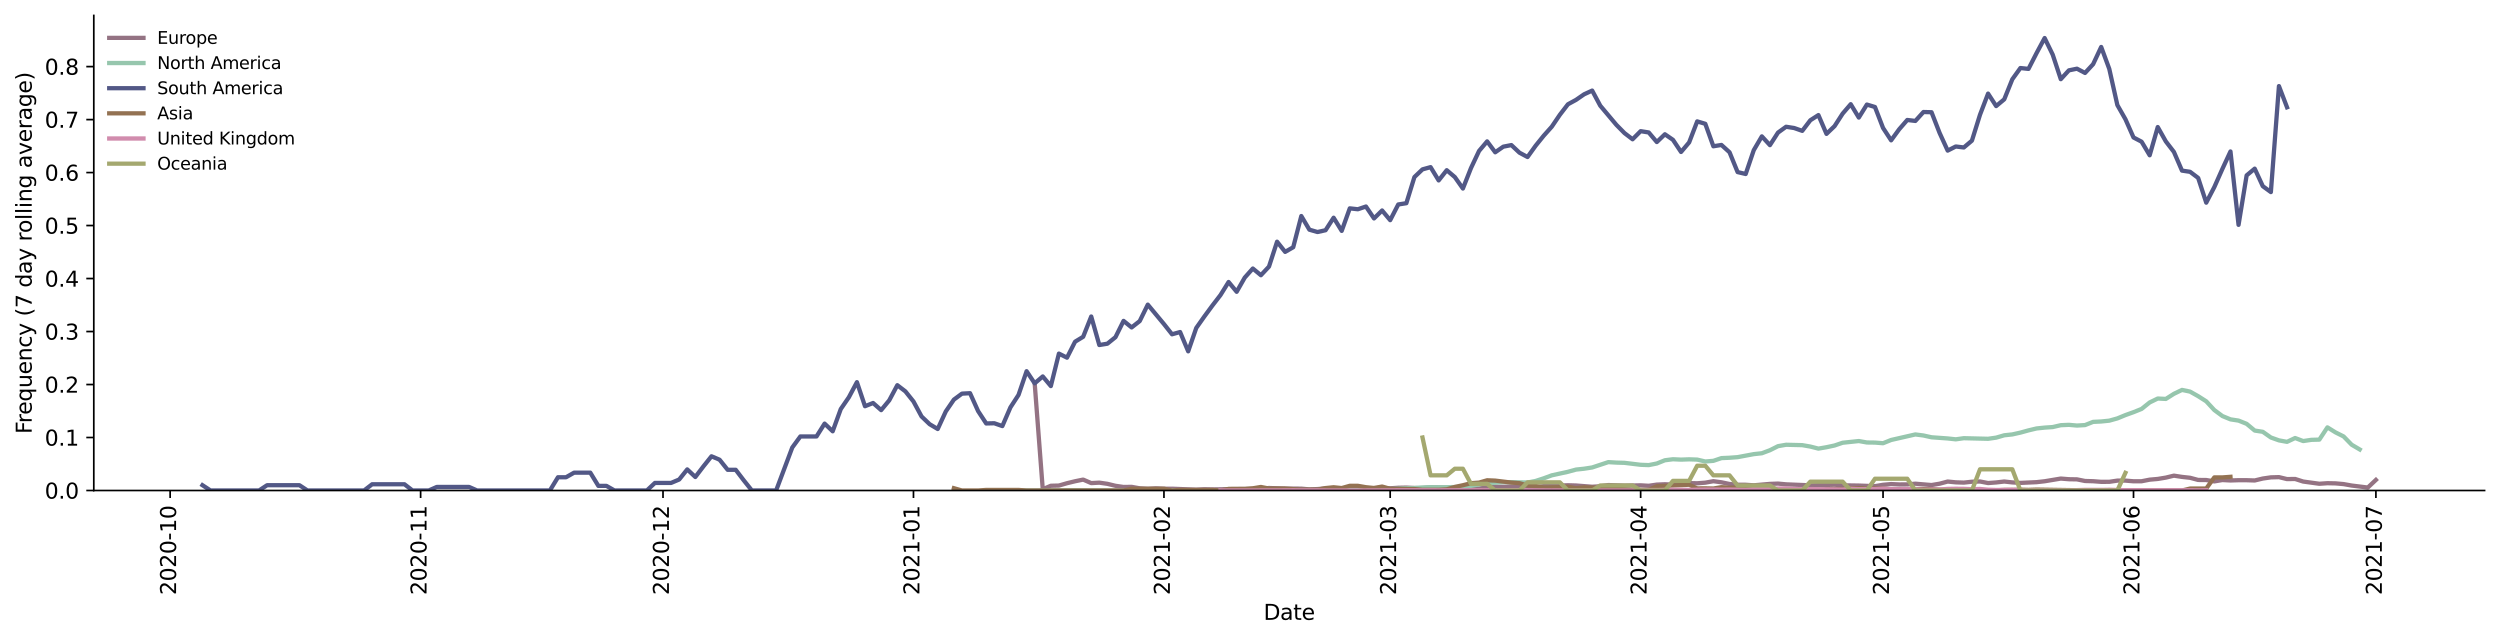 <?xml version="1.0" encoding="utf-8" standalone="no"?>
<!DOCTYPE svg PUBLIC "-//W3C//DTD SVG 1.1//EN"
  "http://www.w3.org/Graphics/SVG/1.1/DTD/svg11.dtd">
<svg height="298.621pt" version="1.1" viewBox="0 0 1166.981 298.621" width="1166.981pt" xmlns="http://www.w3.org/2000/svg" xmlns:xlink="http://www.w3.org/1999/xlink">
 <defs>
  <style type="text/css">*{stroke-linecap:butt;stroke-linejoin:round;}</style>
 </defs>
 <g id="figure_1">
  <g id="patch_1">
   <path d="M 0 298.621 
L 1166.981 298.621 
L 1166.981 0 
L 0 0 
z
" style="fill:#ffffff;"/>
  </g>
  <g id="axes_1">
   <g id="patch_2">
    <path d="M 43.781 228.96 
L 1159.781 228.96 
L 1159.781 7.2 
L 43.781 7.2 
z
" style="fill:#ffffff;"/>
   </g>
   <g id="matplotlib.axis_1">
    <g id="xtick_1">
     <g id="line2d_1">
      <defs>
       <path d="M 0 0 
L 0 3.5 
" id="md3e42c2304" style="stroke:#000000;stroke-width:0.8;"/>
      </defs>
      <g>
       <use style="stroke:#000000;stroke-width:0.8;" x="79.422" xlink:href="#md3e42c2304" y="228.96"/>
      </g>
     </g>
     <g id="text_1">
      <!-- 2020-10 -->
      <g transform="translate(82.182 277.743)rotate(-90)scale(0.1 -0.1)">
       <defs>
        <path d="M 1228 531 
L 3431 531 
L 3431 0 
L 469 0 
L 469 531 
Q 828 903 1448 1529 
Q 2069 2156 2228 2338 
Q 2531 2678 2651 2914 
Q 2772 3150 2772 3378 
Q 2772 3750 2511 3984 
Q 2250 4219 1831 4219 
Q 1534 4219 1204 4116 
Q 875 4013 500 3803 
L 500 4441 
Q 881 4594 1212 4672 
Q 1544 4750 1819 4750 
Q 2544 4750 2975 4387 
Q 3406 4025 3406 3419 
Q 3406 3131 3298 2873 
Q 3191 2616 2906 2266 
Q 2828 2175 2409 1742 
Q 1991 1309 1228 531 
z
" id="DejaVuSans-32" transform="scale(0.016)"/>
        <path d="M 2034 4250 
Q 1547 4250 1301 3770 
Q 1056 3291 1056 2328 
Q 1056 1369 1301 889 
Q 1547 409 2034 409 
Q 2525 409 2770 889 
Q 3016 1369 3016 2328 
Q 3016 3291 2770 3770 
Q 2525 4250 2034 4250 
z
M 2034 4750 
Q 2819 4750 3233 4129 
Q 3647 3509 3647 2328 
Q 3647 1150 3233 529 
Q 2819 -91 2034 -91 
Q 1250 -91 836 529 
Q 422 1150 422 2328 
Q 422 3509 836 4129 
Q 1250 4750 2034 4750 
z
" id="DejaVuSans-30" transform="scale(0.016)"/>
        <path d="M 313 2009 
L 1997 2009 
L 1997 1497 
L 313 1497 
L 313 2009 
z
" id="DejaVuSans-2d" transform="scale(0.016)"/>
        <path d="M 794 531 
L 1825 531 
L 1825 4091 
L 703 3866 
L 703 4441 
L 1819 4666 
L 2450 4666 
L 2450 531 
L 3481 531 
L 3481 0 
L 794 0 
L 794 531 
z
" id="DejaVuSans-31" transform="scale(0.016)"/>
       </defs>
       <use xlink:href="#DejaVuSans-32"/>
       <use x="63.623" xlink:href="#DejaVuSans-30"/>
       <use x="127.246" xlink:href="#DejaVuSans-32"/>
       <use x="190.869" xlink:href="#DejaVuSans-30"/>
       <use x="254.492" xlink:href="#DejaVuSans-2d"/>
       <use x="290.576" xlink:href="#DejaVuSans-31"/>
       <use x="354.199" xlink:href="#DejaVuSans-30"/>
      </g>
     </g>
    </g>
    <g id="xtick_2">
     <g id="line2d_2">
      <g>
       <use style="stroke:#000000;stroke-width:0.8;" x="196.34" xlink:href="#md3e42c2304" y="228.96"/>
      </g>
     </g>
     <g id="text_2">
      <!-- 2020-11 -->
      <g transform="translate(199.1 277.743)rotate(-90)scale(0.1 -0.1)">
       <use xlink:href="#DejaVuSans-32"/>
       <use x="63.623" xlink:href="#DejaVuSans-30"/>
       <use x="127.246" xlink:href="#DejaVuSans-32"/>
       <use x="190.869" xlink:href="#DejaVuSans-30"/>
       <use x="254.492" xlink:href="#DejaVuSans-2d"/>
       <use x="290.576" xlink:href="#DejaVuSans-31"/>
       <use x="354.199" xlink:href="#DejaVuSans-31"/>
      </g>
     </g>
    </g>
    <g id="xtick_3">
     <g id="line2d_3">
      <g>
       <use style="stroke:#000000;stroke-width:0.8;" x="309.487" xlink:href="#md3e42c2304" y="228.96"/>
      </g>
     </g>
     <g id="text_3">
      <!-- 2020-12 -->
      <g transform="translate(312.246 277.743)rotate(-90)scale(0.1 -0.1)">
       <use xlink:href="#DejaVuSans-32"/>
       <use x="63.623" xlink:href="#DejaVuSans-30"/>
       <use x="127.246" xlink:href="#DejaVuSans-32"/>
       <use x="190.869" xlink:href="#DejaVuSans-30"/>
       <use x="254.492" xlink:href="#DejaVuSans-2d"/>
       <use x="290.576" xlink:href="#DejaVuSans-31"/>
       <use x="354.199" xlink:href="#DejaVuSans-32"/>
      </g>
     </g>
    </g>
    <g id="xtick_4">
     <g id="line2d_4">
      <g>
       <use style="stroke:#000000;stroke-width:0.8;" x="426.404" xlink:href="#md3e42c2304" y="228.96"/>
      </g>
     </g>
     <g id="text_4">
      <!-- 2021-01 -->
      <g transform="translate(429.164 277.743)rotate(-90)scale(0.1 -0.1)">
       <use xlink:href="#DejaVuSans-32"/>
       <use x="63.623" xlink:href="#DejaVuSans-30"/>
       <use x="127.246" xlink:href="#DejaVuSans-32"/>
       <use x="190.869" xlink:href="#DejaVuSans-31"/>
       <use x="254.492" xlink:href="#DejaVuSans-2d"/>
       <use x="290.576" xlink:href="#DejaVuSans-30"/>
       <use x="354.199" xlink:href="#DejaVuSans-31"/>
      </g>
     </g>
    </g>
    <g id="xtick_5">
     <g id="line2d_5">
      <g>
       <use style="stroke:#000000;stroke-width:0.8;" x="543.322" xlink:href="#md3e42c2304" y="228.96"/>
      </g>
     </g>
     <g id="text_5">
      <!-- 2021-02 -->
      <g transform="translate(546.082 277.743)rotate(-90)scale(0.1 -0.1)">
       <use xlink:href="#DejaVuSans-32"/>
       <use x="63.623" xlink:href="#DejaVuSans-30"/>
       <use x="127.246" xlink:href="#DejaVuSans-32"/>
       <use x="190.869" xlink:href="#DejaVuSans-31"/>
       <use x="254.492" xlink:href="#DejaVuSans-2d"/>
       <use x="290.576" xlink:href="#DejaVuSans-30"/>
       <use x="354.199" xlink:href="#DejaVuSans-32"/>
      </g>
     </g>
    </g>
    <g id="xtick_6">
     <g id="line2d_6">
      <g>
       <use style="stroke:#000000;stroke-width:0.8;" x="648.926" xlink:href="#md3e42c2304" y="228.96"/>
      </g>
     </g>
     <g id="text_6">
      <!-- 2021-03 -->
      <g transform="translate(651.685 277.743)rotate(-90)scale(0.1 -0.1)">
       <defs>
        <path d="M 2597 2516 
Q 3050 2419 3304 2112 
Q 3559 1806 3559 1356 
Q 3559 666 3084 287 
Q 2609 -91 1734 -91 
Q 1441 -91 1130 -33 
Q 819 25 488 141 
L 488 750 
Q 750 597 1062 519 
Q 1375 441 1716 441 
Q 2309 441 2620 675 
Q 2931 909 2931 1356 
Q 2931 1769 2642 2001 
Q 2353 2234 1838 2234 
L 1294 2234 
L 1294 2753 
L 1863 2753 
Q 2328 2753 2575 2939 
Q 2822 3125 2822 3475 
Q 2822 3834 2567 4026 
Q 2313 4219 1838 4219 
Q 1578 4219 1281 4162 
Q 984 4106 628 3988 
L 628 4550 
Q 988 4650 1302 4700 
Q 1616 4750 1894 4750 
Q 2613 4750 3031 4423 
Q 3450 4097 3450 3541 
Q 3450 3153 3228 2886 
Q 3006 2619 2597 2516 
z
" id="DejaVuSans-33" transform="scale(0.016)"/>
       </defs>
       <use xlink:href="#DejaVuSans-32"/>
       <use x="63.623" xlink:href="#DejaVuSans-30"/>
       <use x="127.246" xlink:href="#DejaVuSans-32"/>
       <use x="190.869" xlink:href="#DejaVuSans-31"/>
       <use x="254.492" xlink:href="#DejaVuSans-2d"/>
       <use x="290.576" xlink:href="#DejaVuSans-30"/>
       <use x="354.199" xlink:href="#DejaVuSans-33"/>
      </g>
     </g>
    </g>
    <g id="xtick_7">
     <g id="line2d_7">
      <g>
       <use style="stroke:#000000;stroke-width:0.8;" x="765.843" xlink:href="#md3e42c2304" y="228.96"/>
      </g>
     </g>
     <g id="text_7">
      <!-- 2021-04 -->
      <g transform="translate(768.603 277.743)rotate(-90)scale(0.1 -0.1)">
       <defs>
        <path d="M 2419 4116 
L 825 1625 
L 2419 1625 
L 2419 4116 
z
M 2253 4666 
L 3047 4666 
L 3047 1625 
L 3713 1625 
L 3713 1100 
L 3047 1100 
L 3047 0 
L 2419 0 
L 2419 1100 
L 313 1100 
L 313 1709 
L 2253 4666 
z
" id="DejaVuSans-34" transform="scale(0.016)"/>
       </defs>
       <use xlink:href="#DejaVuSans-32"/>
       <use x="63.623" xlink:href="#DejaVuSans-30"/>
       <use x="127.246" xlink:href="#DejaVuSans-32"/>
       <use x="190.869" xlink:href="#DejaVuSans-31"/>
       <use x="254.492" xlink:href="#DejaVuSans-2d"/>
       <use x="290.576" xlink:href="#DejaVuSans-30"/>
       <use x="354.199" xlink:href="#DejaVuSans-34"/>
      </g>
     </g>
    </g>
    <g id="xtick_8">
     <g id="line2d_8">
      <g>
       <use style="stroke:#000000;stroke-width:0.8;" x="878.99" xlink:href="#md3e42c2304" y="228.96"/>
      </g>
     </g>
     <g id="text_8">
      <!-- 2021-05 -->
      <g transform="translate(881.749 277.743)rotate(-90)scale(0.1 -0.1)">
       <defs>
        <path d="M 691 4666 
L 3169 4666 
L 3169 4134 
L 1269 4134 
L 1269 2991 
Q 1406 3038 1543 3061 
Q 1681 3084 1819 3084 
Q 2600 3084 3056 2656 
Q 3513 2228 3513 1497 
Q 3513 744 3044 326 
Q 2575 -91 1722 -91 
Q 1428 -91 1123 -41 
Q 819 9 494 109 
L 494 744 
Q 775 591 1075 516 
Q 1375 441 1709 441 
Q 2250 441 2565 725 
Q 2881 1009 2881 1497 
Q 2881 1984 2565 2268 
Q 2250 2553 1709 2553 
Q 1456 2553 1204 2497 
Q 953 2441 691 2322 
L 691 4666 
z
" id="DejaVuSans-35" transform="scale(0.016)"/>
       </defs>
       <use xlink:href="#DejaVuSans-32"/>
       <use x="63.623" xlink:href="#DejaVuSans-30"/>
       <use x="127.246" xlink:href="#DejaVuSans-32"/>
       <use x="190.869" xlink:href="#DejaVuSans-31"/>
       <use x="254.492" xlink:href="#DejaVuSans-2d"/>
       <use x="290.576" xlink:href="#DejaVuSans-30"/>
       <use x="354.199" xlink:href="#DejaVuSans-35"/>
      </g>
     </g>
    </g>
    <g id="xtick_9">
     <g id="line2d_9">
      <g>
       <use style="stroke:#000000;stroke-width:0.8;" x="995.908" xlink:href="#md3e42c2304" y="228.96"/>
      </g>
     </g>
     <g id="text_9">
      <!-- 2021-06 -->
      <g transform="translate(998.667 277.743)rotate(-90)scale(0.1 -0.1)">
       <defs>
        <path d="M 2113 2584 
Q 1688 2584 1439 2293 
Q 1191 2003 1191 1497 
Q 1191 994 1439 701 
Q 1688 409 2113 409 
Q 2538 409 2786 701 
Q 3034 994 3034 1497 
Q 3034 2003 2786 2293 
Q 2538 2584 2113 2584 
z
M 3366 4563 
L 3366 3988 
Q 3128 4100 2886 4159 
Q 2644 4219 2406 4219 
Q 1781 4219 1451 3797 
Q 1122 3375 1075 2522 
Q 1259 2794 1537 2939 
Q 1816 3084 2150 3084 
Q 2853 3084 3261 2657 
Q 3669 2231 3669 1497 
Q 3669 778 3244 343 
Q 2819 -91 2113 -91 
Q 1303 -91 875 529 
Q 447 1150 447 2328 
Q 447 3434 972 4092 
Q 1497 4750 2381 4750 
Q 2619 4750 2861 4703 
Q 3103 4656 3366 4563 
z
" id="DejaVuSans-36" transform="scale(0.016)"/>
       </defs>
       <use xlink:href="#DejaVuSans-32"/>
       <use x="63.623" xlink:href="#DejaVuSans-30"/>
       <use x="127.246" xlink:href="#DejaVuSans-32"/>
       <use x="190.869" xlink:href="#DejaVuSans-31"/>
       <use x="254.492" xlink:href="#DejaVuSans-2d"/>
       <use x="290.576" xlink:href="#DejaVuSans-30"/>
       <use x="354.199" xlink:href="#DejaVuSans-36"/>
      </g>
     </g>
    </g>
    <g id="xtick_10">
     <g id="line2d_10">
      <g>
       <use style="stroke:#000000;stroke-width:0.8;" x="1109.054" xlink:href="#md3e42c2304" y="228.96"/>
      </g>
     </g>
     <g id="text_10">
      <!-- 2021-07 -->
      <g transform="translate(1111.813 277.743)rotate(-90)scale(0.1 -0.1)">
       <defs>
        <path d="M 525 4666 
L 3525 4666 
L 3525 4397 
L 1831 0 
L 1172 0 
L 2766 4134 
L 525 4134 
L 525 4666 
z
" id="DejaVuSans-37" transform="scale(0.016)"/>
       </defs>
       <use xlink:href="#DejaVuSans-32"/>
       <use x="63.623" xlink:href="#DejaVuSans-30"/>
       <use x="127.246" xlink:href="#DejaVuSans-32"/>
       <use x="190.869" xlink:href="#DejaVuSans-31"/>
       <use x="254.492" xlink:href="#DejaVuSans-2d"/>
       <use x="290.576" xlink:href="#DejaVuSans-30"/>
       <use x="354.199" xlink:href="#DejaVuSans-37"/>
      </g>
     </g>
    </g>
    <g id="text_11">
     <!-- Date -->
     <g transform="translate(589.83 289.341)scale(0.1 -0.1)">
      <defs>
       <path d="M 1259 4147 
L 1259 519 
L 2022 519 
Q 2988 519 3436 956 
Q 3884 1394 3884 2338 
Q 3884 3275 3436 3711 
Q 2988 4147 2022 4147 
L 1259 4147 
z
M 628 4666 
L 1925 4666 
Q 3281 4666 3915 4102 
Q 4550 3538 4550 2338 
Q 4550 1131 3912 565 
Q 3275 0 1925 0 
L 628 0 
L 628 4666 
z
" id="DejaVuSans-44" transform="scale(0.016)"/>
       <path d="M 2194 1759 
Q 1497 1759 1228 1600 
Q 959 1441 959 1056 
Q 959 750 1161 570 
Q 1363 391 1709 391 
Q 2188 391 2477 730 
Q 2766 1069 2766 1631 
L 2766 1759 
L 2194 1759 
z
M 3341 1997 
L 3341 0 
L 2766 0 
L 2766 531 
Q 2569 213 2275 61 
Q 1981 -91 1556 -91 
Q 1019 -91 701 211 
Q 384 513 384 1019 
Q 384 1609 779 1909 
Q 1175 2209 1959 2209 
L 2766 2209 
L 2766 2266 
Q 2766 2663 2505 2880 
Q 2244 3097 1772 3097 
Q 1472 3097 1187 3025 
Q 903 2953 641 2809 
L 641 3341 
Q 956 3463 1253 3523 
Q 1550 3584 1831 3584 
Q 2591 3584 2966 3190 
Q 3341 2797 3341 1997 
z
" id="DejaVuSans-61" transform="scale(0.016)"/>
       <path d="M 1172 4494 
L 1172 3500 
L 2356 3500 
L 2356 3053 
L 1172 3053 
L 1172 1153 
Q 1172 725 1289 603 
Q 1406 481 1766 481 
L 2356 481 
L 2356 0 
L 1766 0 
Q 1100 0 847 248 
Q 594 497 594 1153 
L 594 3053 
L 172 3053 
L 172 3500 
L 594 3500 
L 594 4494 
L 1172 4494 
z
" id="DejaVuSans-74" transform="scale(0.016)"/>
       <path d="M 3597 1894 
L 3597 1613 
L 953 1613 
Q 991 1019 1311 708 
Q 1631 397 2203 397 
Q 2534 397 2845 478 
Q 3156 559 3463 722 
L 3463 178 
Q 3153 47 2828 -22 
Q 2503 -91 2169 -91 
Q 1331 -91 842 396 
Q 353 884 353 1716 
Q 353 2575 817 3079 
Q 1281 3584 2069 3584 
Q 2775 3584 3186 3129 
Q 3597 2675 3597 1894 
z
M 3022 2063 
Q 3016 2534 2758 2815 
Q 2500 3097 2075 3097 
Q 1594 3097 1305 2825 
Q 1016 2553 972 2059 
L 3022 2063 
z
" id="DejaVuSans-65" transform="scale(0.016)"/>
      </defs>
      <use xlink:href="#DejaVuSans-44"/>
      <use x="77.002" xlink:href="#DejaVuSans-61"/>
      <use x="138.281" xlink:href="#DejaVuSans-74"/>
      <use x="177.49" xlink:href="#DejaVuSans-65"/>
     </g>
    </g>
   </g>
   <g id="matplotlib.axis_2">
    <g id="ytick_1">
     <g id="line2d_11">
      <defs>
       <path d="M 0 0 
L -3.5 0 
" id="mf6542d923b" style="stroke:#000000;stroke-width:0.8;"/>
      </defs>
      <g>
       <use style="stroke:#000000;stroke-width:0.8;" x="43.781" xlink:href="#mf6542d923b" y="228.96"/>
      </g>
     </g>
     <g id="text_12">
      <!-- 0.0 -->
      <g transform="translate(20.878 232.759)scale(0.1 -0.1)">
       <defs>
        <path d="M 684 794 
L 1344 794 
L 1344 0 
L 684 0 
L 684 794 
z
" id="DejaVuSans-2e" transform="scale(0.016)"/>
       </defs>
       <use xlink:href="#DejaVuSans-30"/>
       <use x="63.623" xlink:href="#DejaVuSans-2e"/>
       <use x="95.41" xlink:href="#DejaVuSans-30"/>
      </g>
     </g>
    </g>
    <g id="ytick_2">
     <g id="line2d_12">
      <g>
       <use style="stroke:#000000;stroke-width:0.8;" x="43.781" xlink:href="#mf6542d923b" y="204.225"/>
      </g>
     </g>
     <g id="text_13">
      <!-- 0.1 -->
      <g transform="translate(20.878 208.025)scale(0.1 -0.1)">
       <use xlink:href="#DejaVuSans-30"/>
       <use x="63.623" xlink:href="#DejaVuSans-2e"/>
       <use x="95.41" xlink:href="#DejaVuSans-31"/>
      </g>
     </g>
    </g>
    <g id="ytick_3">
     <g id="line2d_13">
      <g>
       <use style="stroke:#000000;stroke-width:0.8;" x="43.781" xlink:href="#mf6542d923b" y="179.491"/>
      </g>
     </g>
     <g id="text_14">
      <!-- 0.2 -->
      <g transform="translate(20.878 183.29)scale(0.1 -0.1)">
       <use xlink:href="#DejaVuSans-30"/>
       <use x="63.623" xlink:href="#DejaVuSans-2e"/>
       <use x="95.41" xlink:href="#DejaVuSans-32"/>
      </g>
     </g>
    </g>
    <g id="ytick_4">
     <g id="line2d_14">
      <g>
       <use style="stroke:#000000;stroke-width:0.8;" x="43.781" xlink:href="#mf6542d923b" y="154.756"/>
      </g>
     </g>
     <g id="text_15">
      <!-- 0.3 -->
      <g transform="translate(20.878 158.555)scale(0.1 -0.1)">
       <use xlink:href="#DejaVuSans-30"/>
       <use x="63.623" xlink:href="#DejaVuSans-2e"/>
       <use x="95.41" xlink:href="#DejaVuSans-33"/>
      </g>
     </g>
    </g>
    <g id="ytick_5">
     <g id="line2d_15">
      <g>
       <use style="stroke:#000000;stroke-width:0.8;" x="43.781" xlink:href="#mf6542d923b" y="130.022"/>
      </g>
     </g>
     <g id="text_16">
      <!-- 0.4 -->
      <g transform="translate(20.878 133.821)scale(0.1 -0.1)">
       <use xlink:href="#DejaVuSans-30"/>
       <use x="63.623" xlink:href="#DejaVuSans-2e"/>
       <use x="95.41" xlink:href="#DejaVuSans-34"/>
      </g>
     </g>
    </g>
    <g id="ytick_6">
     <g id="line2d_16">
      <g>
       <use style="stroke:#000000;stroke-width:0.8;" x="43.781" xlink:href="#mf6542d923b" y="105.287"/>
      </g>
     </g>
     <g id="text_17">
      <!-- 0.5 -->
      <g transform="translate(20.878 109.086)scale(0.1 -0.1)">
       <use xlink:href="#DejaVuSans-30"/>
       <use x="63.623" xlink:href="#DejaVuSans-2e"/>
       <use x="95.41" xlink:href="#DejaVuSans-35"/>
      </g>
     </g>
    </g>
    <g id="ytick_7">
     <g id="line2d_17">
      <g>
       <use style="stroke:#000000;stroke-width:0.8;" x="43.781" xlink:href="#mf6542d923b" y="80.552"/>
      </g>
     </g>
     <g id="text_18">
      <!-- 0.6 -->
      <g transform="translate(20.878 84.352)scale(0.1 -0.1)">
       <use xlink:href="#DejaVuSans-30"/>
       <use x="63.623" xlink:href="#DejaVuSans-2e"/>
       <use x="95.41" xlink:href="#DejaVuSans-36"/>
      </g>
     </g>
    </g>
    <g id="ytick_8">
     <g id="line2d_18">
      <g>
       <use style="stroke:#000000;stroke-width:0.8;" x="43.781" xlink:href="#mf6542d923b" y="55.818"/>
      </g>
     </g>
     <g id="text_19">
      <!-- 0.7 -->
      <g transform="translate(20.878 59.617)scale(0.1 -0.1)">
       <use xlink:href="#DejaVuSans-30"/>
       <use x="63.623" xlink:href="#DejaVuSans-2e"/>
       <use x="95.41" xlink:href="#DejaVuSans-37"/>
      </g>
     </g>
    </g>
    <g id="ytick_9">
     <g id="line2d_19">
      <g>
       <use style="stroke:#000000;stroke-width:0.8;" x="43.781" xlink:href="#mf6542d923b" y="31.083"/>
      </g>
     </g>
     <g id="text_20">
      <!-- 0.8 -->
      <g transform="translate(20.878 34.883)scale(0.1 -0.1)">
       <defs>
        <path d="M 2034 2216 
Q 1584 2216 1326 1975 
Q 1069 1734 1069 1313 
Q 1069 891 1326 650 
Q 1584 409 2034 409 
Q 2484 409 2743 651 
Q 3003 894 3003 1313 
Q 3003 1734 2745 1975 
Q 2488 2216 2034 2216 
z
M 1403 2484 
Q 997 2584 770 2862 
Q 544 3141 544 3541 
Q 544 4100 942 4425 
Q 1341 4750 2034 4750 
Q 2731 4750 3128 4425 
Q 3525 4100 3525 3541 
Q 3525 3141 3298 2862 
Q 3072 2584 2669 2484 
Q 3125 2378 3379 2068 
Q 3634 1759 3634 1313 
Q 3634 634 3220 271 
Q 2806 -91 2034 -91 
Q 1263 -91 848 271 
Q 434 634 434 1313 
Q 434 1759 690 2068 
Q 947 2378 1403 2484 
z
M 1172 3481 
Q 1172 3119 1398 2916 
Q 1625 2713 2034 2713 
Q 2441 2713 2670 2916 
Q 2900 3119 2900 3481 
Q 2900 3844 2670 4047 
Q 2441 4250 2034 4250 
Q 1625 4250 1398 4047 
Q 1172 3844 1172 3481 
z
" id="DejaVuSans-38" transform="scale(0.016)"/>
       </defs>
       <use xlink:href="#DejaVuSans-30"/>
       <use x="63.623" xlink:href="#DejaVuSans-2e"/>
       <use x="95.41" xlink:href="#DejaVuSans-38"/>
      </g>
     </g>
    </g>
    <g id="text_21">
     <!-- Frequency (7 day rolling average) -->
     <g transform="translate(14.798 202.529)rotate(-90)scale(0.1 -0.1)">
      <defs>
       <path d="M 628 4666 
L 3309 4666 
L 3309 4134 
L 1259 4134 
L 1259 2759 
L 3109 2759 
L 3109 2228 
L 1259 2228 
L 1259 0 
L 628 0 
L 628 4666 
z
" id="DejaVuSans-46" transform="scale(0.016)"/>
       <path d="M 2631 2963 
Q 2534 3019 2420 3045 
Q 2306 3072 2169 3072 
Q 1681 3072 1420 2755 
Q 1159 2438 1159 1844 
L 1159 0 
L 581 0 
L 581 3500 
L 1159 3500 
L 1159 2956 
Q 1341 3275 1631 3429 
Q 1922 3584 2338 3584 
Q 2397 3584 2469 3576 
Q 2541 3569 2628 3553 
L 2631 2963 
z
" id="DejaVuSans-72" transform="scale(0.016)"/>
       <path d="M 947 1747 
Q 947 1113 1208 752 
Q 1469 391 1925 391 
Q 2381 391 2643 752 
Q 2906 1113 2906 1747 
Q 2906 2381 2643 2742 
Q 2381 3103 1925 3103 
Q 1469 3103 1208 2742 
Q 947 2381 947 1747 
z
M 2906 525 
Q 2725 213 2448 61 
Q 2172 -91 1784 -91 
Q 1150 -91 751 415 
Q 353 922 353 1747 
Q 353 2572 751 3078 
Q 1150 3584 1784 3584 
Q 2172 3584 2448 3432 
Q 2725 3281 2906 2969 
L 2906 3500 
L 3481 3500 
L 3481 -1331 
L 2906 -1331 
L 2906 525 
z
" id="DejaVuSans-71" transform="scale(0.016)"/>
       <path d="M 544 1381 
L 544 3500 
L 1119 3500 
L 1119 1403 
Q 1119 906 1312 657 
Q 1506 409 1894 409 
Q 2359 409 2629 706 
Q 2900 1003 2900 1516 
L 2900 3500 
L 3475 3500 
L 3475 0 
L 2900 0 
L 2900 538 
Q 2691 219 2414 64 
Q 2138 -91 1772 -91 
Q 1169 -91 856 284 
Q 544 659 544 1381 
z
M 1991 3584 
L 1991 3584 
z
" id="DejaVuSans-75" transform="scale(0.016)"/>
       <path d="M 3513 2113 
L 3513 0 
L 2938 0 
L 2938 2094 
Q 2938 2591 2744 2837 
Q 2550 3084 2163 3084 
Q 1697 3084 1428 2787 
Q 1159 2491 1159 1978 
L 1159 0 
L 581 0 
L 581 3500 
L 1159 3500 
L 1159 2956 
Q 1366 3272 1645 3428 
Q 1925 3584 2291 3584 
Q 2894 3584 3203 3211 
Q 3513 2838 3513 2113 
z
" id="DejaVuSans-6e" transform="scale(0.016)"/>
       <path d="M 3122 3366 
L 3122 2828 
Q 2878 2963 2633 3030 
Q 2388 3097 2138 3097 
Q 1578 3097 1268 2742 
Q 959 2388 959 1747 
Q 959 1106 1268 751 
Q 1578 397 2138 397 
Q 2388 397 2633 464 
Q 2878 531 3122 666 
L 3122 134 
Q 2881 22 2623 -34 
Q 2366 -91 2075 -91 
Q 1284 -91 818 406 
Q 353 903 353 1747 
Q 353 2603 823 3093 
Q 1294 3584 2113 3584 
Q 2378 3584 2631 3529 
Q 2884 3475 3122 3366 
z
" id="DejaVuSans-63" transform="scale(0.016)"/>
       <path d="M 2059 -325 
Q 1816 -950 1584 -1140 
Q 1353 -1331 966 -1331 
L 506 -1331 
L 506 -850 
L 844 -850 
Q 1081 -850 1212 -737 
Q 1344 -625 1503 -206 
L 1606 56 
L 191 3500 
L 800 3500 
L 1894 763 
L 2988 3500 
L 3597 3500 
L 2059 -325 
z
" id="DejaVuSans-79" transform="scale(0.016)"/>
       <path id="DejaVuSans-20" transform="scale(0.016)"/>
       <path d="M 1984 4856 
Q 1566 4138 1362 3434 
Q 1159 2731 1159 2009 
Q 1159 1288 1364 580 
Q 1569 -128 1984 -844 
L 1484 -844 
Q 1016 -109 783 600 
Q 550 1309 550 2009 
Q 550 2706 781 3412 
Q 1013 4119 1484 4856 
L 1984 4856 
z
" id="DejaVuSans-28" transform="scale(0.016)"/>
       <path d="M 2906 2969 
L 2906 4863 
L 3481 4863 
L 3481 0 
L 2906 0 
L 2906 525 
Q 2725 213 2448 61 
Q 2172 -91 1784 -91 
Q 1150 -91 751 415 
Q 353 922 353 1747 
Q 353 2572 751 3078 
Q 1150 3584 1784 3584 
Q 2172 3584 2448 3432 
Q 2725 3281 2906 2969 
z
M 947 1747 
Q 947 1113 1208 752 
Q 1469 391 1925 391 
Q 2381 391 2643 752 
Q 2906 1113 2906 1747 
Q 2906 2381 2643 2742 
Q 2381 3103 1925 3103 
Q 1469 3103 1208 2742 
Q 947 2381 947 1747 
z
" id="DejaVuSans-64" transform="scale(0.016)"/>
       <path d="M 1959 3097 
Q 1497 3097 1228 2736 
Q 959 2375 959 1747 
Q 959 1119 1226 758 
Q 1494 397 1959 397 
Q 2419 397 2687 759 
Q 2956 1122 2956 1747 
Q 2956 2369 2687 2733 
Q 2419 3097 1959 3097 
z
M 1959 3584 
Q 2709 3584 3137 3096 
Q 3566 2609 3566 1747 
Q 3566 888 3137 398 
Q 2709 -91 1959 -91 
Q 1206 -91 779 398 
Q 353 888 353 1747 
Q 353 2609 779 3096 
Q 1206 3584 1959 3584 
z
" id="DejaVuSans-6f" transform="scale(0.016)"/>
       <path d="M 603 4863 
L 1178 4863 
L 1178 0 
L 603 0 
L 603 4863 
z
" id="DejaVuSans-6c" transform="scale(0.016)"/>
       <path d="M 603 3500 
L 1178 3500 
L 1178 0 
L 603 0 
L 603 3500 
z
M 603 4863 
L 1178 4863 
L 1178 4134 
L 603 4134 
L 603 4863 
z
" id="DejaVuSans-69" transform="scale(0.016)"/>
       <path d="M 2906 1791 
Q 2906 2416 2648 2759 
Q 2391 3103 1925 3103 
Q 1463 3103 1205 2759 
Q 947 2416 947 1791 
Q 947 1169 1205 825 
Q 1463 481 1925 481 
Q 2391 481 2648 825 
Q 2906 1169 2906 1791 
z
M 3481 434 
Q 3481 -459 3084 -895 
Q 2688 -1331 1869 -1331 
Q 1566 -1331 1297 -1286 
Q 1028 -1241 775 -1147 
L 775 -588 
Q 1028 -725 1275 -790 
Q 1522 -856 1778 -856 
Q 2344 -856 2625 -561 
Q 2906 -266 2906 331 
L 2906 616 
Q 2728 306 2450 153 
Q 2172 0 1784 0 
Q 1141 0 747 490 
Q 353 981 353 1791 
Q 353 2603 747 3093 
Q 1141 3584 1784 3584 
Q 2172 3584 2450 3431 
Q 2728 3278 2906 2969 
L 2906 3500 
L 3481 3500 
L 3481 434 
z
" id="DejaVuSans-67" transform="scale(0.016)"/>
       <path d="M 191 3500 
L 800 3500 
L 1894 563 
L 2988 3500 
L 3597 3500 
L 2284 0 
L 1503 0 
L 191 3500 
z
" id="DejaVuSans-76" transform="scale(0.016)"/>
       <path d="M 513 4856 
L 1013 4856 
Q 1481 4119 1714 3412 
Q 1947 2706 1947 2009 
Q 1947 1309 1714 600 
Q 1481 -109 1013 -844 
L 513 -844 
Q 928 -128 1133 580 
Q 1338 1288 1338 2009 
Q 1338 2731 1133 3434 
Q 928 4138 513 4856 
z
" id="DejaVuSans-29" transform="scale(0.016)"/>
      </defs>
      <use xlink:href="#DejaVuSans-46"/>
      <use x="50.27" xlink:href="#DejaVuSans-72"/>
      <use x="89.133" xlink:href="#DejaVuSans-65"/>
      <use x="150.656" xlink:href="#DejaVuSans-71"/>
      <use x="214.133" xlink:href="#DejaVuSans-75"/>
      <use x="277.512" xlink:href="#DejaVuSans-65"/>
      <use x="339.035" xlink:href="#DejaVuSans-6e"/>
      <use x="402.414" xlink:href="#DejaVuSans-63"/>
      <use x="457.395" xlink:href="#DejaVuSans-79"/>
      <use x="516.574" xlink:href="#DejaVuSans-20"/>
      <use x="548.361" xlink:href="#DejaVuSans-28"/>
      <use x="587.375" xlink:href="#DejaVuSans-37"/>
      <use x="650.998" xlink:href="#DejaVuSans-20"/>
      <use x="682.785" xlink:href="#DejaVuSans-64"/>
      <use x="746.262" xlink:href="#DejaVuSans-61"/>
      <use x="807.541" xlink:href="#DejaVuSans-79"/>
      <use x="866.721" xlink:href="#DejaVuSans-20"/>
      <use x="898.508" xlink:href="#DejaVuSans-72"/>
      <use x="937.371" xlink:href="#DejaVuSans-6f"/>
      <use x="998.553" xlink:href="#DejaVuSans-6c"/>
      <use x="1026.336" xlink:href="#DejaVuSans-6c"/>
      <use x="1054.119" xlink:href="#DejaVuSans-69"/>
      <use x="1081.902" xlink:href="#DejaVuSans-6e"/>
      <use x="1145.281" xlink:href="#DejaVuSans-67"/>
      <use x="1208.758" xlink:href="#DejaVuSans-20"/>
      <use x="1240.545" xlink:href="#DejaVuSans-61"/>
      <use x="1301.824" xlink:href="#DejaVuSans-76"/>
      <use x="1361.004" xlink:href="#DejaVuSans-65"/>
      <use x="1422.527" xlink:href="#DejaVuSans-72"/>
      <use x="1463.641" xlink:href="#DejaVuSans-61"/>
      <use x="1524.92" xlink:href="#DejaVuSans-67"/>
      <use x="1588.396" xlink:href="#DejaVuSans-65"/>
      <use x="1649.92" xlink:href="#DejaVuSans-29"/>
     </g>
    </g>
   </g>
   <g id="line2d_20">
    <path clip-path="url(#p8a613a199e)" d="M 482.978 178.909 
L 486.749 228.378 
L 490.521 226.747 
L 494.292 226.651 
L 498.064 225.564 
L 501.835 224.648 
L 505.607 223.875 
L 509.378 225.506 
L 513.15 225.3 
L 516.922 225.851 
L 520.693 226.767 
L 524.465 227.318 
L 528.236 227.261 
L 532.008 227.942 
L 535.779 228.191 
L 539.551 227.964 
L 543.322 228.142 
L 547.094 228.124 
L 558.408 228.582 
L 562.18 228.384 
L 565.952 228.46 
L 573.495 228.324 
L 588.581 228.183 
L 592.352 227.8 
L 599.895 228.065 
L 607.439 228.1 
L 611.21 228.439 
L 614.982 228.295 
L 618.753 228.008 
L 622.525 228.094 
L 633.839 227.909 
L 637.611 228.148 
L 641.382 227.831 
L 645.154 227.784 
L 648.926 227.931 
L 652.697 227.682 
L 656.469 227.603 
L 660.24 227.793 
L 664.012 227.848 
L 667.783 227.477 
L 679.098 227.666 
L 682.869 227.653 
L 686.641 227.887 
L 690.413 227.984 
L 697.956 227.182 
L 701.727 227.213 
L 709.27 226.985 
L 713.042 227.363 
L 716.813 227.412 
L 720.585 226.913 
L 724.356 226.62 
L 728.128 226.675 
L 731.9 226.514 
L 735.671 226.627 
L 743.214 227.216 
L 746.986 227.004 
L 750.757 226.412 
L 758.3 226.711 
L 765.843 226.55 
L 769.615 226.763 
L 773.387 226.212 
L 777.158 226.054 
L 780.93 226.22 
L 788.473 225.508 
L 792.244 225.594 
L 796.016 225.303 
L 799.787 224.62 
L 803.559 225.13 
L 807.33 225.923 
L 811.102 226.276 
L 814.874 226.288 
L 818.645 226.537 
L 826.188 225.879 
L 829.96 225.736 
L 833.731 226.086 
L 845.046 226.547 
L 856.361 226.258 
L 860.132 226.54 
L 867.675 226.656 
L 875.218 226.94 
L 878.99 226.296 
L 882.761 225.963 
L 886.533 226.135 
L 890.304 226.125 
L 894.076 225.787 
L 901.619 226.417 
L 905.391 225.788 
L 909.162 224.782 
L 912.934 225.151 
L 916.705 225.279 
L 920.477 224.868 
L 924.248 224.755 
L 928.02 225.482 
L 931.791 225.204 
L 935.563 224.77 
L 939.334 225.185 
L 943.106 225.413 
L 950.649 225.071 
L 954.421 224.649 
L 961.964 223.391 
L 965.735 223.698 
L 969.507 223.765 
L 973.278 224.523 
L 977.05 224.627 
L 980.821 224.92 
L 984.593 224.909 
L 988.365 224.35 
L 992.136 224.344 
L 995.908 224.656 
L 999.679 224.642 
L 1003.451 223.904 
L 1007.222 223.569 
L 1010.994 222.945 
L 1014.765 222.033 
L 1018.537 222.615 
L 1022.308 223.027 
L 1026.08 224.037 
L 1029.852 224.074 
L 1033.623 224.713 
L 1037.395 224.077 
L 1041.166 224.273 
L 1044.938 224.154 
L 1048.709 224.159 
L 1052.481 224.279 
L 1056.252 223.377 
L 1060.024 222.829 
L 1063.795 222.721 
L 1067.567 223.636 
L 1071.339 223.581 
L 1075.11 224.783 
L 1082.653 225.818 
L 1086.425 225.554 
L 1090.196 225.635 
L 1093.968 225.972 
L 1097.739 226.648 
L 1105.282 227.58 
L 1109.054 224.026 
L 1109.054 224.026 
" style="fill:none;stroke:#947383;stroke-linecap:square;stroke-width:2;"/>
   </g>
   <g id="line2d_21">
    <path clip-path="url(#p8a613a199e)" d="M 471.663 228.873 
L 482.978 228.96 
L 490.521 228.877 
L 501.835 228.812 
L 509.378 228.895 
L 520.693 228.96 
L 543.322 228.938 
L 558.408 228.915 
L 577.266 228.802 
L 592.352 228.887 
L 603.667 228.739 
L 618.753 228.817 
L 645.154 228.298 
L 648.926 228.318 
L 656.469 227.881 
L 660.24 227.799 
L 664.012 227.536 
L 667.783 227.407 
L 671.555 227.468 
L 682.869 227.282 
L 686.641 226.788 
L 694.184 225.48 
L 697.956 225.332 
L 701.727 225.046 
L 705.499 225.052 
L 713.042 225.216 
L 716.813 224.504 
L 720.585 223.279 
L 724.356 221.88 
L 731.9 220.234 
L 735.671 219.198 
L 739.443 218.797 
L 743.214 218.209 
L 750.757 215.712 
L 754.529 215.939 
L 758.3 216.05 
L 765.843 216.962 
L 769.615 217.105 
L 773.387 216.358 
L 777.158 214.851 
L 780.93 214.373 
L 784.701 214.549 
L 788.473 214.412 
L 792.244 214.537 
L 796.016 215.424 
L 799.787 215.116 
L 803.559 213.844 
L 807.33 213.675 
L 811.102 213.393 
L 818.645 211.987 
L 822.417 211.575 
L 826.188 210.164 
L 829.96 208.272 
L 833.731 207.609 
L 841.274 207.793 
L 845.046 208.448 
L 848.817 209.412 
L 852.589 208.758 
L 856.361 207.952 
L 860.132 206.67 
L 867.675 205.874 
L 871.447 206.546 
L 875.218 206.596 
L 878.99 206.895 
L 882.761 205.379 
L 894.076 202.796 
L 897.847 203.284 
L 901.619 204.12 
L 909.162 204.665 
L 912.934 205.077 
L 916.705 204.546 
L 928.02 204.826 
L 931.791 204.286 
L 935.563 203.192 
L 939.334 202.784 
L 943.106 201.94 
L 946.878 200.9 
L 950.649 200.001 
L 954.421 199.605 
L 958.192 199.351 
L 961.964 198.477 
L 965.735 198.312 
L 969.507 198.642 
L 973.278 198.423 
L 977.05 196.928 
L 980.821 196.748 
L 984.593 196.363 
L 988.365 195.311 
L 992.136 193.758 
L 995.908 192.398 
L 999.679 190.884 
L 1003.451 187.861 
L 1007.222 186.027 
L 1010.994 186.219 
L 1014.765 183.834 
L 1018.537 182.011 
L 1022.308 182.8 
L 1026.08 184.928 
L 1029.852 187.329 
L 1033.623 191.408 
L 1037.395 194.204 
L 1041.166 195.754 
L 1044.938 196.333 
L 1048.709 197.839 
L 1052.481 200.986 
L 1056.252 201.56 
L 1060.024 204.218 
L 1063.795 205.564 
L 1067.567 206.248 
L 1071.339 204.467 
L 1075.11 205.885 
L 1078.882 205.318 
L 1082.653 205.21 
L 1086.425 199.49 
L 1090.196 201.831 
L 1093.968 203.72 
L 1097.739 207.593 
L 1101.511 209.81 
L 1101.511 209.81 
" style="fill:none;stroke:#96c6ad;stroke-linecap:square;stroke-width:2;"/>
   </g>
   <g id="line2d_22">
    <path clip-path="url(#p8a613a199e)" d="M 94.509 226.487 
L 98.28 228.96 
L 120.909 228.96 
L 124.681 226.487 
L 139.767 226.487 
L 143.539 228.96 
L 169.939 228.96 
L 173.711 226.05 
L 188.797 226.05 
L 192.569 228.96 
L 200.112 228.96 
L 203.883 227.311 
L 218.969 227.311 
L 222.741 228.96 
L 256.685 228.96 
L 260.456 222.776 
L 264.228 222.776 
L 268 220.626 
L 275.543 220.626 
L 279.314 226.809 
L 283.086 226.809 
L 286.857 228.96 
L 301.943 228.96 
L 305.715 225.426 
L 313.258 225.426 
L 317.03 223.831 
L 320.801 219.119 
L 324.573 222.653 
L 328.344 217.706 
L 332.116 212.995 
L 335.887 214.59 
L 339.659 219.302 
L 343.43 219.302 
L 347.202 224.249 
L 350.974 228.96 
L 362.288 228.96 
L 369.831 208.881 
L 373.603 203.728 
L 381.146 203.728 
L 384.917 197.741 
L 388.689 201.319 
L 392.461 190.952 
L 396.232 185.456 
L 400.004 178.389 
L 403.775 189.615 
L 407.547 188.119 
L 411.318 191.441 
L 415.09 186.876 
L 418.861 179.809 
L 422.633 182.694 
L 426.404 187.414 
L 430.176 194.404 
L 433.948 198.013 
L 437.719 200.25 
L 441.491 192.055 
L 445.262 186.543 
L 449.034 183.748 
L 452.805 183.542 
L 456.577 191.906 
L 460.348 197.664 
L 464.12 197.57 
L 467.891 198.887 
L 471.663 190.156 
L 475.435 184.356 
L 479.206 173.279 
L 482.978 178.933 
L 486.749 175.724 
L 490.521 180.214 
L 494.292 165.064 
L 498.064 166.954 
L 501.835 159.505 
L 505.607 157.211 
L 509.378 147.741 
L 513.15 161.055 
L 516.922 160.434 
L 520.693 157.389 
L 524.465 149.789 
L 528.236 152.844 
L 532.008 149.881 
L 535.779 142.199 
L 543.322 151.269 
L 547.094 156.042 
L 550.865 154.992 
L 554.637 163.993 
L 558.408 153.086 
L 562.18 147.736 
L 565.952 142.61 
L 569.723 137.712 
L 573.495 131.636 
L 577.266 136.202 
L 581.038 129.578 
L 584.809 125.349 
L 588.581 128.47 
L 592.352 124.446 
L 596.124 112.827 
L 599.895 117.577 
L 603.667 115.407 
L 607.439 100.843 
L 611.21 107.212 
L 614.982 108.307 
L 618.753 107.472 
L 622.525 101.635 
L 626.296 107.768 
L 630.068 97.261 
L 633.839 97.679 
L 637.611 96.399 
L 641.382 101.96 
L 645.154 98.252 
L 648.926 102.769 
L 652.697 95.445 
L 656.469 94.853 
L 660.24 82.651 
L 664.012 79.057 
L 667.783 78.019 
L 671.555 84.218 
L 675.326 79.454 
L 679.098 82.649 
L 682.869 88.003 
L 686.641 78.461 
L 690.413 70.459 
L 694.184 66.002 
L 697.956 71.084 
L 701.727 68.466 
L 705.499 67.721 
L 709.27 71.267 
L 713.042 73.29 
L 716.813 68.029 
L 720.585 63.357 
L 724.356 59.14 
L 728.128 53.578 
L 731.9 48.684 
L 735.671 46.622 
L 739.443 44.024 
L 743.214 42.283 
L 746.986 49.334 
L 754.529 58.304 
L 758.3 62.123 
L 762.072 65.011 
L 765.843 61.229 
L 769.615 61.829 
L 773.387 66.303 
L 777.158 62.678 
L 780.93 65.271 
L 784.701 70.937 
L 788.473 66.481 
L 792.244 56.667 
L 796.016 57.789 
L 799.787 68.28 
L 803.559 67.662 
L 807.33 71.078 
L 811.102 80.331 
L 814.874 81.217 
L 818.645 70.091 
L 822.417 63.657 
L 826.188 67.752 
L 829.96 61.89 
L 833.731 59.17 
L 837.503 59.763 
L 841.274 61.08 
L 845.046 56.141 
L 848.817 53.717 
L 852.589 62.488 
L 856.361 58.876 
L 860.132 53.036 
L 863.904 48.639 
L 867.675 54.876 
L 871.447 48.811 
L 875.218 49.943 
L 878.99 59.722 
L 882.761 65.498 
L 886.533 60.331 
L 890.304 56.003 
L 894.076 56.452 
L 897.847 52.289 
L 901.619 52.384 
L 905.391 62.063 
L 909.162 70.3 
L 912.934 68.378 
L 916.705 68.84 
L 920.477 65.652 
L 924.248 53.567 
L 928.02 43.697 
L 931.791 49.514 
L 935.563 46.368 
L 939.334 37.001 
L 943.106 31.756 
L 946.878 32.162 
L 950.649 24.801 
L 954.421 17.76 
L 958.192 25.517 
L 961.964 36.958 
L 965.735 32.843 
L 969.507 32.067 
L 973.278 34.049 
L 977.05 29.962 
L 980.821 21.925 
L 984.593 32.157 
L 988.365 49.043 
L 992.136 55.66 
L 995.908 64.171 
L 999.679 66.147 
L 1003.451 72.479 
L 1007.222 59.314 
L 1010.994 66.015 
L 1014.765 70.917 
L 1018.537 79.641 
L 1022.308 80.199 
L 1026.08 83.053 
L 1029.852 94.596 
L 1033.623 87.338 
L 1037.395 78.848 
L 1041.166 70.709 
L 1044.938 104.956 
L 1048.709 81.871 
L 1052.481 78.73 
L 1056.252 86.913 
L 1060.024 89.661 
L 1063.795 40.192 
L 1067.567 50.086 
L 1067.567 50.086 
" style="fill:none;stroke:#525886;stroke-linecap:square;stroke-width:2;"/>
   </g>
   <g id="line2d_23">
    <path clip-path="url(#p8a613a199e)" d="M 445.262 227.89 
L 449.034 228.96 
L 456.577 228.96 
L 460.348 228.695 
L 475.435 228.695 
L 479.206 228.96 
L 524.465 228.96 
L 528.236 228.127 
L 543.322 228.127 
L 547.094 228.96 
L 550.865 228.662 
L 565.952 228.662 
L 569.723 228.96 
L 573.495 228.216 
L 581.038 228.216 
L 584.809 227.932 
L 588.581 227.313 
L 592.352 228.057 
L 599.895 228.057 
L 607.439 228.588 
L 614.982 228.588 
L 618.753 227.827 
L 622.525 227.456 
L 626.296 227.828 
L 630.068 226.776 
L 633.839 226.776 
L 637.611 227.427 
L 641.382 227.797 
L 645.154 227.12 
L 648.926 228.172 
L 660.24 228.282 
L 664.012 228.618 
L 671.555 228.618 
L 675.326 228.408 
L 679.098 227.305 
L 682.869 226.502 
L 686.641 225.561 
L 690.413 225.281 
L 694.184 224.189 
L 697.956 224.346 
L 705.499 225.265 
L 709.27 225.545 
L 713.042 226.666 
L 716.813 226.858 
L 720.585 227.559 
L 728.128 227.391 
L 731.9 227.159 
L 735.671 227.913 
L 739.443 227.456 
L 746.986 227.76 
L 750.757 228.172 
L 754.529 228.08 
L 762.072 228.798 
L 765.843 228.676 
L 769.615 228.676 
L 773.387 226.956 
L 788.473 226.279 
L 792.244 227.978 
L 796.016 227.953 
L 799.787 228.04 
L 803.559 227.409 
L 807.33 227.635 
L 811.102 227.533 
L 814.874 227.775 
L 818.645 227.676 
L 822.417 228.556 
L 826.188 228.183 
L 829.96 228.398 
L 837.503 228.497 
L 848.817 228.675 
L 852.589 228.302 
L 860.132 228.236 
L 863.904 227.941 
L 867.675 227.82 
L 871.447 228.053 
L 875.218 227.977 
L 878.99 228.043 
L 882.761 228.413 
L 894.076 228.255 
L 901.619 228.309 
L 905.391 228.604 
L 920.477 228.96 
L 931.791 228.859 
L 935.563 228.681 
L 939.334 228.681 
L 943.106 228.561 
L 946.878 228.662 
L 950.649 228.536 
L 969.507 228.827 
L 973.278 228.96 
L 1018.537 228.96 
L 1022.308 228.061 
L 1029.852 228.061 
L 1033.623 222.853 
L 1037.395 222.853 
L 1041.166 222.575 
L 1041.166 222.575 
" style="fill:none;stroke:#937252;stroke-linecap:square;stroke-width:2;"/>
   </g>
   <g id="line2d_24">
    <path clip-path="url(#p8a613a199e)" d="M 569.723 228.905 
L 573.495 228.96 
L 577.266 228.96 
L 581.038 228.96 
L 584.809 228.96 
L 588.581 228.929 
L 592.352 228.929 
L 596.124 228.929 
L 599.895 228.891 
L 603.667 228.866 
L 607.439 228.897 
L 611.21 228.897 
L 614.982 228.897 
L 618.753 228.935 
L 622.525 228.96 
L 626.296 228.96 
L 630.068 228.96 
L 633.839 228.96 
L 637.611 228.937 
L 641.382 228.906 
L 645.154 228.906 
L 648.926 228.886 
L 652.697 228.865 
L 656.469 228.867 
L 660.24 228.869 
L 664.012 228.869 
L 667.783 228.856 
L 671.555 228.878 
L 675.326 228.856 
L 679.098 228.864 
L 682.869 228.864 
L 686.641 228.834 
L 690.413 228.834 
L 694.184 228.855 
L 697.956 228.829 
L 701.727 228.814 
L 705.499 228.841 
L 709.27 228.841 
L 713.042 228.839 
L 716.813 228.886 
L 720.585 228.9 
L 724.356 228.936 
L 728.128 228.907 
L 731.9 228.932 
L 735.671 228.909 
L 739.443 228.909 
L 743.214 228.909 
L 746.986 228.937 
L 750.757 228.937 
L 754.529 228.96 
L 758.3 228.96 
L 762.072 228.933 
L 765.843 228.874 
L 769.615 228.739 
L 773.387 228.739 
L 777.158 228.659 
L 780.93 228.615 
L 784.701 228.609 
L 788.473 228.672 
L 792.244 228.575 
L 796.016 228.518 
L 799.787 228.523 
L 803.559 228.534 
L 807.33 228.525 
L 811.102 228.541 
L 814.874 228.639 
L 818.645 228.293 
L 822.417 228.195 
L 826.188 228.22 
L 829.96 228.043 
L 833.731 227.969 
L 837.503 228.243 
L 841.274 228.276 
L 845.046 228.291 
L 848.817 228.342 
L 852.589 228.383 
L 856.361 228.44 
L 860.132 228.52 
L 863.904 228.164 
L 867.675 228.325 
L 871.447 228.303 
L 875.218 228.286 
L 878.99 228.051 
L 882.761 228.363 
L 886.533 228.351 
L 890.304 228.318 
L 894.076 228.375 
L 897.847 228.606 
L 901.619 228.495 
L 905.391 228.491 
L 909.162 228.214 
L 912.934 228.145 
L 916.705 228.186 
L 920.477 228.341 
L 924.248 228.244 
L 928.02 228.592 
L 931.791 228.703 
L 935.563 228.703 
L 939.334 228.643 
L 943.106 228.803 
L 946.878 228.795 
L 950.649 228.795 
L 954.421 228.795 
L 958.192 228.854 
L 961.964 228.854 
L 965.735 228.917 
L 969.507 228.786 
L 973.278 228.667 
L 977.05 228.683 
L 980.821 228.683 
L 984.593 228.613 
L 988.365 228.72 
L 992.136 228.818 
L 995.908 228.83 
L 999.679 228.83 
L 1003.451 228.885 
L 1007.222 228.864 
L 1010.994 228.885 
L 1014.765 228.853 
L 1018.537 228.853 
L 1022.308 228.853 
L 1026.08 228.898 
L 1029.852 228.833 
" style="fill:none;stroke:#d18cad;stroke-linecap:square;stroke-width:2;"/>
   </g>
   <g id="line2d_25">
    <path clip-path="url(#p8a613a199e)" d="M 664.012 204.225 
L 667.783 221.893 
L 671.555 221.893 
L 675.326 221.893 
L 679.098 218.801 
L 682.869 218.801 
L 686.641 225.868 
L 690.413 225.868 
L 694.184 225.868 
L 697.956 228.96 
L 701.727 228.96 
L 705.499 228.96 
L 709.27 228.96 
L 713.042 225.155 
L 716.813 225.155 
L 720.585 225.155 
L 724.356 225.155 
L 728.128 225.155 
L 731.9 228.96 
L 735.671 228.96 
L 739.443 228.96 
L 743.214 228.96 
L 746.986 226.604 
L 750.757 226.604 
L 754.529 226.604 
L 758.3 226.604 
L 762.072 226.604 
L 765.843 228.96 
L 769.615 228.96 
L 773.387 228.96 
L 777.158 228.96 
L 780.93 224.463 
L 784.701 224.463 
L 788.473 224.463 
L 792.244 217.396 
L 796.016 217.396 
L 799.787 221.893 
L 803.559 221.893 
L 807.33 221.893 
L 811.102 226.604 
L 814.874 226.604 
L 818.645 226.604 
L 822.417 226.604 
L 826.188 226.604 
L 829.96 228.96 
L 833.731 228.96 
L 837.503 228.96 
L 841.274 228.96 
L 845.046 224.838 
L 848.817 224.838 
L 852.589 224.838 
L 856.361 224.838 
L 860.132 224.838 
L 863.904 228.96 
L 867.675 228.96 
L 871.447 228.96 
L 875.218 223.463 
L 878.99 223.463 
L 882.761 223.463 
L 886.533 223.463 
L 890.304 223.463 
L 894.076 228.96 
L 897.847 228.96 
L 901.619 228.96 
L 905.391 228.96 
L 909.162 228.96 
L 912.934 228.96 
L 916.705 228.96 
L 920.477 228.96 
L 924.248 219.066 
L 928.02 219.066 
L 931.791 219.066 
L 935.563 219.066 
L 939.334 219.066 
L 943.106 228.96 
L 946.878 228.96 
L 950.649 228.96 
L 954.421 228.96 
L 958.192 228.96 
L 961.964 228.96 
L 965.735 228.96 
L 969.507 228.96 
L 973.278 228.96 
L 977.05 228.96 
L 980.821 228.96 
L 984.593 228.96 
L 988.365 228.96 
L 992.136 220.715 
" style="fill:none;stroke:#a4a86f;stroke-linecap:square;stroke-width:2;"/>
   </g>
   <g id="patch_3">
    <path d="M 43.781 228.96 
L 43.781 7.2 
" style="fill:none;stroke:#000000;stroke-linecap:square;stroke-linejoin:miter;stroke-width:0.8;"/>
   </g>
   <g id="patch_4">
    <path d="M 43.781 228.96 
L 1159.781 228.96 
" style="fill:none;stroke:#000000;stroke-linecap:square;stroke-linejoin:miter;stroke-width:0.8;"/>
   </g>
   <g id="legend_1">
    <g id="line2d_26">
     <path d="M 50.981 17.679 
L 66.981 17.679 
" style="fill:none;stroke:#947383;stroke-linecap:square;stroke-width:2;"/>
    </g>
    <g id="line2d_27"/>
    <g id="text_22">
     <!-- Europe -->
     <g transform="translate(73.381 20.479)scale(0.08 -0.08)">
      <defs>
       <path d="M 628 4666 
L 3578 4666 
L 3578 4134 
L 1259 4134 
L 1259 2753 
L 3481 2753 
L 3481 2222 
L 1259 2222 
L 1259 531 
L 3634 531 
L 3634 0 
L 628 0 
L 628 4666 
z
" id="DejaVuSans-45" transform="scale(0.016)"/>
       <path d="M 1159 525 
L 1159 -1331 
L 581 -1331 
L 581 3500 
L 1159 3500 
L 1159 2969 
Q 1341 3281 1617 3432 
Q 1894 3584 2278 3584 
Q 2916 3584 3314 3078 
Q 3713 2572 3713 1747 
Q 3713 922 3314 415 
Q 2916 -91 2278 -91 
Q 1894 -91 1617 61 
Q 1341 213 1159 525 
z
M 3116 1747 
Q 3116 2381 2855 2742 
Q 2594 3103 2138 3103 
Q 1681 3103 1420 2742 
Q 1159 2381 1159 1747 
Q 1159 1113 1420 752 
Q 1681 391 2138 391 
Q 2594 391 2855 752 
Q 3116 1113 3116 1747 
z
" id="DejaVuSans-70" transform="scale(0.016)"/>
      </defs>
      <use xlink:href="#DejaVuSans-45"/>
      <use x="63.184" xlink:href="#DejaVuSans-75"/>
      <use x="126.562" xlink:href="#DejaVuSans-72"/>
      <use x="165.426" xlink:href="#DejaVuSans-6f"/>
      <use x="226.607" xlink:href="#DejaVuSans-70"/>
      <use x="290.084" xlink:href="#DejaVuSans-65"/>
     </g>
    </g>
    <g id="line2d_28">
     <path d="M 50.981 29.421 
L 66.981 29.421 
" style="fill:none;stroke:#96c6ad;stroke-linecap:square;stroke-width:2;"/>
    </g>
    <g id="line2d_29"/>
    <g id="text_23">
     <!-- North America -->
     <g transform="translate(73.381 32.221)scale(0.08 -0.08)">
      <defs>
       <path d="M 628 4666 
L 1478 4666 
L 3547 763 
L 3547 4666 
L 4159 4666 
L 4159 0 
L 3309 0 
L 1241 3903 
L 1241 0 
L 628 0 
L 628 4666 
z
" id="DejaVuSans-4e" transform="scale(0.016)"/>
       <path d="M 3513 2113 
L 3513 0 
L 2938 0 
L 2938 2094 
Q 2938 2591 2744 2837 
Q 2550 3084 2163 3084 
Q 1697 3084 1428 2787 
Q 1159 2491 1159 1978 
L 1159 0 
L 581 0 
L 581 4863 
L 1159 4863 
L 1159 2956 
Q 1366 3272 1645 3428 
Q 1925 3584 2291 3584 
Q 2894 3584 3203 3211 
Q 3513 2838 3513 2113 
z
" id="DejaVuSans-68" transform="scale(0.016)"/>
       <path d="M 2188 4044 
L 1331 1722 
L 3047 1722 
L 2188 4044 
z
M 1831 4666 
L 2547 4666 
L 4325 0 
L 3669 0 
L 3244 1197 
L 1141 1197 
L 716 0 
L 50 0 
L 1831 4666 
z
" id="DejaVuSans-41" transform="scale(0.016)"/>
       <path d="M 3328 2828 
Q 3544 3216 3844 3400 
Q 4144 3584 4550 3584 
Q 5097 3584 5394 3201 
Q 5691 2819 5691 2113 
L 5691 0 
L 5113 0 
L 5113 2094 
Q 5113 2597 4934 2840 
Q 4756 3084 4391 3084 
Q 3944 3084 3684 2787 
Q 3425 2491 3425 1978 
L 3425 0 
L 2847 0 
L 2847 2094 
Q 2847 2600 2669 2842 
Q 2491 3084 2119 3084 
Q 1678 3084 1418 2786 
Q 1159 2488 1159 1978 
L 1159 0 
L 581 0 
L 581 3500 
L 1159 3500 
L 1159 2956 
Q 1356 3278 1631 3431 
Q 1906 3584 2284 3584 
Q 2666 3584 2933 3390 
Q 3200 3197 3328 2828 
z
" id="DejaVuSans-6d" transform="scale(0.016)"/>
      </defs>
      <use xlink:href="#DejaVuSans-4e"/>
      <use x="74.805" xlink:href="#DejaVuSans-6f"/>
      <use x="135.986" xlink:href="#DejaVuSans-72"/>
      <use x="177.1" xlink:href="#DejaVuSans-74"/>
      <use x="216.309" xlink:href="#DejaVuSans-68"/>
      <use x="279.688" xlink:href="#DejaVuSans-20"/>
      <use x="311.475" xlink:href="#DejaVuSans-41"/>
      <use x="379.883" xlink:href="#DejaVuSans-6d"/>
      <use x="477.295" xlink:href="#DejaVuSans-65"/>
      <use x="538.818" xlink:href="#DejaVuSans-72"/>
      <use x="579.932" xlink:href="#DejaVuSans-69"/>
      <use x="607.715" xlink:href="#DejaVuSans-63"/>
      <use x="662.695" xlink:href="#DejaVuSans-61"/>
     </g>
    </g>
    <g id="line2d_30">
     <path d="M 50.981 41.164 
L 66.981 41.164 
" style="fill:none;stroke:#525886;stroke-linecap:square;stroke-width:2;"/>
    </g>
    <g id="line2d_31"/>
    <g id="text_24">
     <!-- South America -->
     <g transform="translate(73.381 43.964)scale(0.08 -0.08)">
      <defs>
       <path d="M 3425 4513 
L 3425 3897 
Q 3066 4069 2747 4153 
Q 2428 4238 2131 4238 
Q 1616 4238 1336 4038 
Q 1056 3838 1056 3469 
Q 1056 3159 1242 3001 
Q 1428 2844 1947 2747 
L 2328 2669 
Q 3034 2534 3370 2195 
Q 3706 1856 3706 1288 
Q 3706 609 3251 259 
Q 2797 -91 1919 -91 
Q 1588 -91 1214 -16 
Q 841 59 441 206 
L 441 856 
Q 825 641 1194 531 
Q 1563 422 1919 422 
Q 2459 422 2753 634 
Q 3047 847 3047 1241 
Q 3047 1584 2836 1778 
Q 2625 1972 2144 2069 
L 1759 2144 
Q 1053 2284 737 2584 
Q 422 2884 422 3419 
Q 422 4038 858 4394 
Q 1294 4750 2059 4750 
Q 2388 4750 2728 4690 
Q 3069 4631 3425 4513 
z
" id="DejaVuSans-53" transform="scale(0.016)"/>
      </defs>
      <use xlink:href="#DejaVuSans-53"/>
      <use x="63.477" xlink:href="#DejaVuSans-6f"/>
      <use x="124.658" xlink:href="#DejaVuSans-75"/>
      <use x="188.037" xlink:href="#DejaVuSans-74"/>
      <use x="227.246" xlink:href="#DejaVuSans-68"/>
      <use x="290.625" xlink:href="#DejaVuSans-20"/>
      <use x="322.412" xlink:href="#DejaVuSans-41"/>
      <use x="390.82" xlink:href="#DejaVuSans-6d"/>
      <use x="488.232" xlink:href="#DejaVuSans-65"/>
      <use x="549.756" xlink:href="#DejaVuSans-72"/>
      <use x="590.869" xlink:href="#DejaVuSans-69"/>
      <use x="618.652" xlink:href="#DejaVuSans-63"/>
      <use x="673.633" xlink:href="#DejaVuSans-61"/>
     </g>
    </g>
    <g id="line2d_32">
     <path d="M 50.981 52.906 
L 66.981 52.906 
" style="fill:none;stroke:#937252;stroke-linecap:square;stroke-width:2;"/>
    </g>
    <g id="line2d_33"/>
    <g id="text_25">
     <!-- Asia -->
     <g transform="translate(73.381 55.706)scale(0.08 -0.08)">
      <defs>
       <path d="M 2834 3397 
L 2834 2853 
Q 2591 2978 2328 3040 
Q 2066 3103 1784 3103 
Q 1356 3103 1142 2972 
Q 928 2841 928 2578 
Q 928 2378 1081 2264 
Q 1234 2150 1697 2047 
L 1894 2003 
Q 2506 1872 2764 1633 
Q 3022 1394 3022 966 
Q 3022 478 2636 193 
Q 2250 -91 1575 -91 
Q 1294 -91 989 -36 
Q 684 19 347 128 
L 347 722 
Q 666 556 975 473 
Q 1284 391 1588 391 
Q 1994 391 2212 530 
Q 2431 669 2431 922 
Q 2431 1156 2273 1281 
Q 2116 1406 1581 1522 
L 1381 1569 
Q 847 1681 609 1914 
Q 372 2147 372 2553 
Q 372 3047 722 3315 
Q 1072 3584 1716 3584 
Q 2034 3584 2315 3537 
Q 2597 3491 2834 3397 
z
" id="DejaVuSans-73" transform="scale(0.016)"/>
      </defs>
      <use xlink:href="#DejaVuSans-41"/>
      <use x="68.408" xlink:href="#DejaVuSans-73"/>
      <use x="120.508" xlink:href="#DejaVuSans-69"/>
      <use x="148.291" xlink:href="#DejaVuSans-61"/>
     </g>
    </g>
    <g id="line2d_34">
     <path d="M 50.981 64.649 
L 66.981 64.649 
" style="fill:none;stroke:#d18cad;stroke-linecap:square;stroke-width:2;"/>
    </g>
    <g id="line2d_35"/>
    <g id="text_26">
     <!-- United Kingdom -->
     <g transform="translate(73.381 67.449)scale(0.08 -0.08)">
      <defs>
       <path d="M 556 4666 
L 1191 4666 
L 1191 1831 
Q 1191 1081 1462 751 
Q 1734 422 2344 422 
Q 2950 422 3222 751 
Q 3494 1081 3494 1831 
L 3494 4666 
L 4128 4666 
L 4128 1753 
Q 4128 841 3676 375 
Q 3225 -91 2344 -91 
Q 1459 -91 1007 375 
Q 556 841 556 1753 
L 556 4666 
z
" id="DejaVuSans-55" transform="scale(0.016)"/>
       <path d="M 628 4666 
L 1259 4666 
L 1259 2694 
L 3353 4666 
L 4166 4666 
L 1850 2491 
L 4331 0 
L 3500 0 
L 1259 2247 
L 1259 0 
L 628 0 
L 628 4666 
z
" id="DejaVuSans-4b" transform="scale(0.016)"/>
      </defs>
      <use xlink:href="#DejaVuSans-55"/>
      <use x="73.193" xlink:href="#DejaVuSans-6e"/>
      <use x="136.572" xlink:href="#DejaVuSans-69"/>
      <use x="164.355" xlink:href="#DejaVuSans-74"/>
      <use x="203.564" xlink:href="#DejaVuSans-65"/>
      <use x="265.088" xlink:href="#DejaVuSans-64"/>
      <use x="328.564" xlink:href="#DejaVuSans-20"/>
      <use x="360.352" xlink:href="#DejaVuSans-4b"/>
      <use x="425.928" xlink:href="#DejaVuSans-69"/>
      <use x="453.711" xlink:href="#DejaVuSans-6e"/>
      <use x="517.09" xlink:href="#DejaVuSans-67"/>
      <use x="580.566" xlink:href="#DejaVuSans-64"/>
      <use x="644.043" xlink:href="#DejaVuSans-6f"/>
      <use x="705.225" xlink:href="#DejaVuSans-6d"/>
     </g>
    </g>
    <g id="line2d_36">
     <path d="M 50.981 76.391 
L 66.981 76.391 
" style="fill:none;stroke:#a4a86f;stroke-linecap:square;stroke-width:2;"/>
    </g>
    <g id="line2d_37"/>
    <g id="text_27">
     <!-- Oceania -->
     <g transform="translate(73.381 79.191)scale(0.08 -0.08)">
      <defs>
       <path d="M 2522 4238 
Q 1834 4238 1429 3725 
Q 1025 3213 1025 2328 
Q 1025 1447 1429 934 
Q 1834 422 2522 422 
Q 3209 422 3611 934 
Q 4013 1447 4013 2328 
Q 4013 3213 3611 3725 
Q 3209 4238 2522 4238 
z
M 2522 4750 
Q 3503 4750 4090 4092 
Q 4678 3434 4678 2328 
Q 4678 1225 4090 567 
Q 3503 -91 2522 -91 
Q 1538 -91 948 565 
Q 359 1222 359 2328 
Q 359 3434 948 4092 
Q 1538 4750 2522 4750 
z
" id="DejaVuSans-4f" transform="scale(0.016)"/>
      </defs>
      <use xlink:href="#DejaVuSans-4f"/>
      <use x="78.711" xlink:href="#DejaVuSans-63"/>
      <use x="133.691" xlink:href="#DejaVuSans-65"/>
      <use x="195.215" xlink:href="#DejaVuSans-61"/>
      <use x="256.494" xlink:href="#DejaVuSans-6e"/>
      <use x="319.873" xlink:href="#DejaVuSans-69"/>
      <use x="347.656" xlink:href="#DejaVuSans-61"/>
     </g>
    </g>
   </g>
  </g>
 </g>
 <defs>
  <clipPath id="p8a613a199e">
   <rect height="221.76" width="1116" x="43.781" y="7.2"/>
  </clipPath>
 </defs>
</svg>
